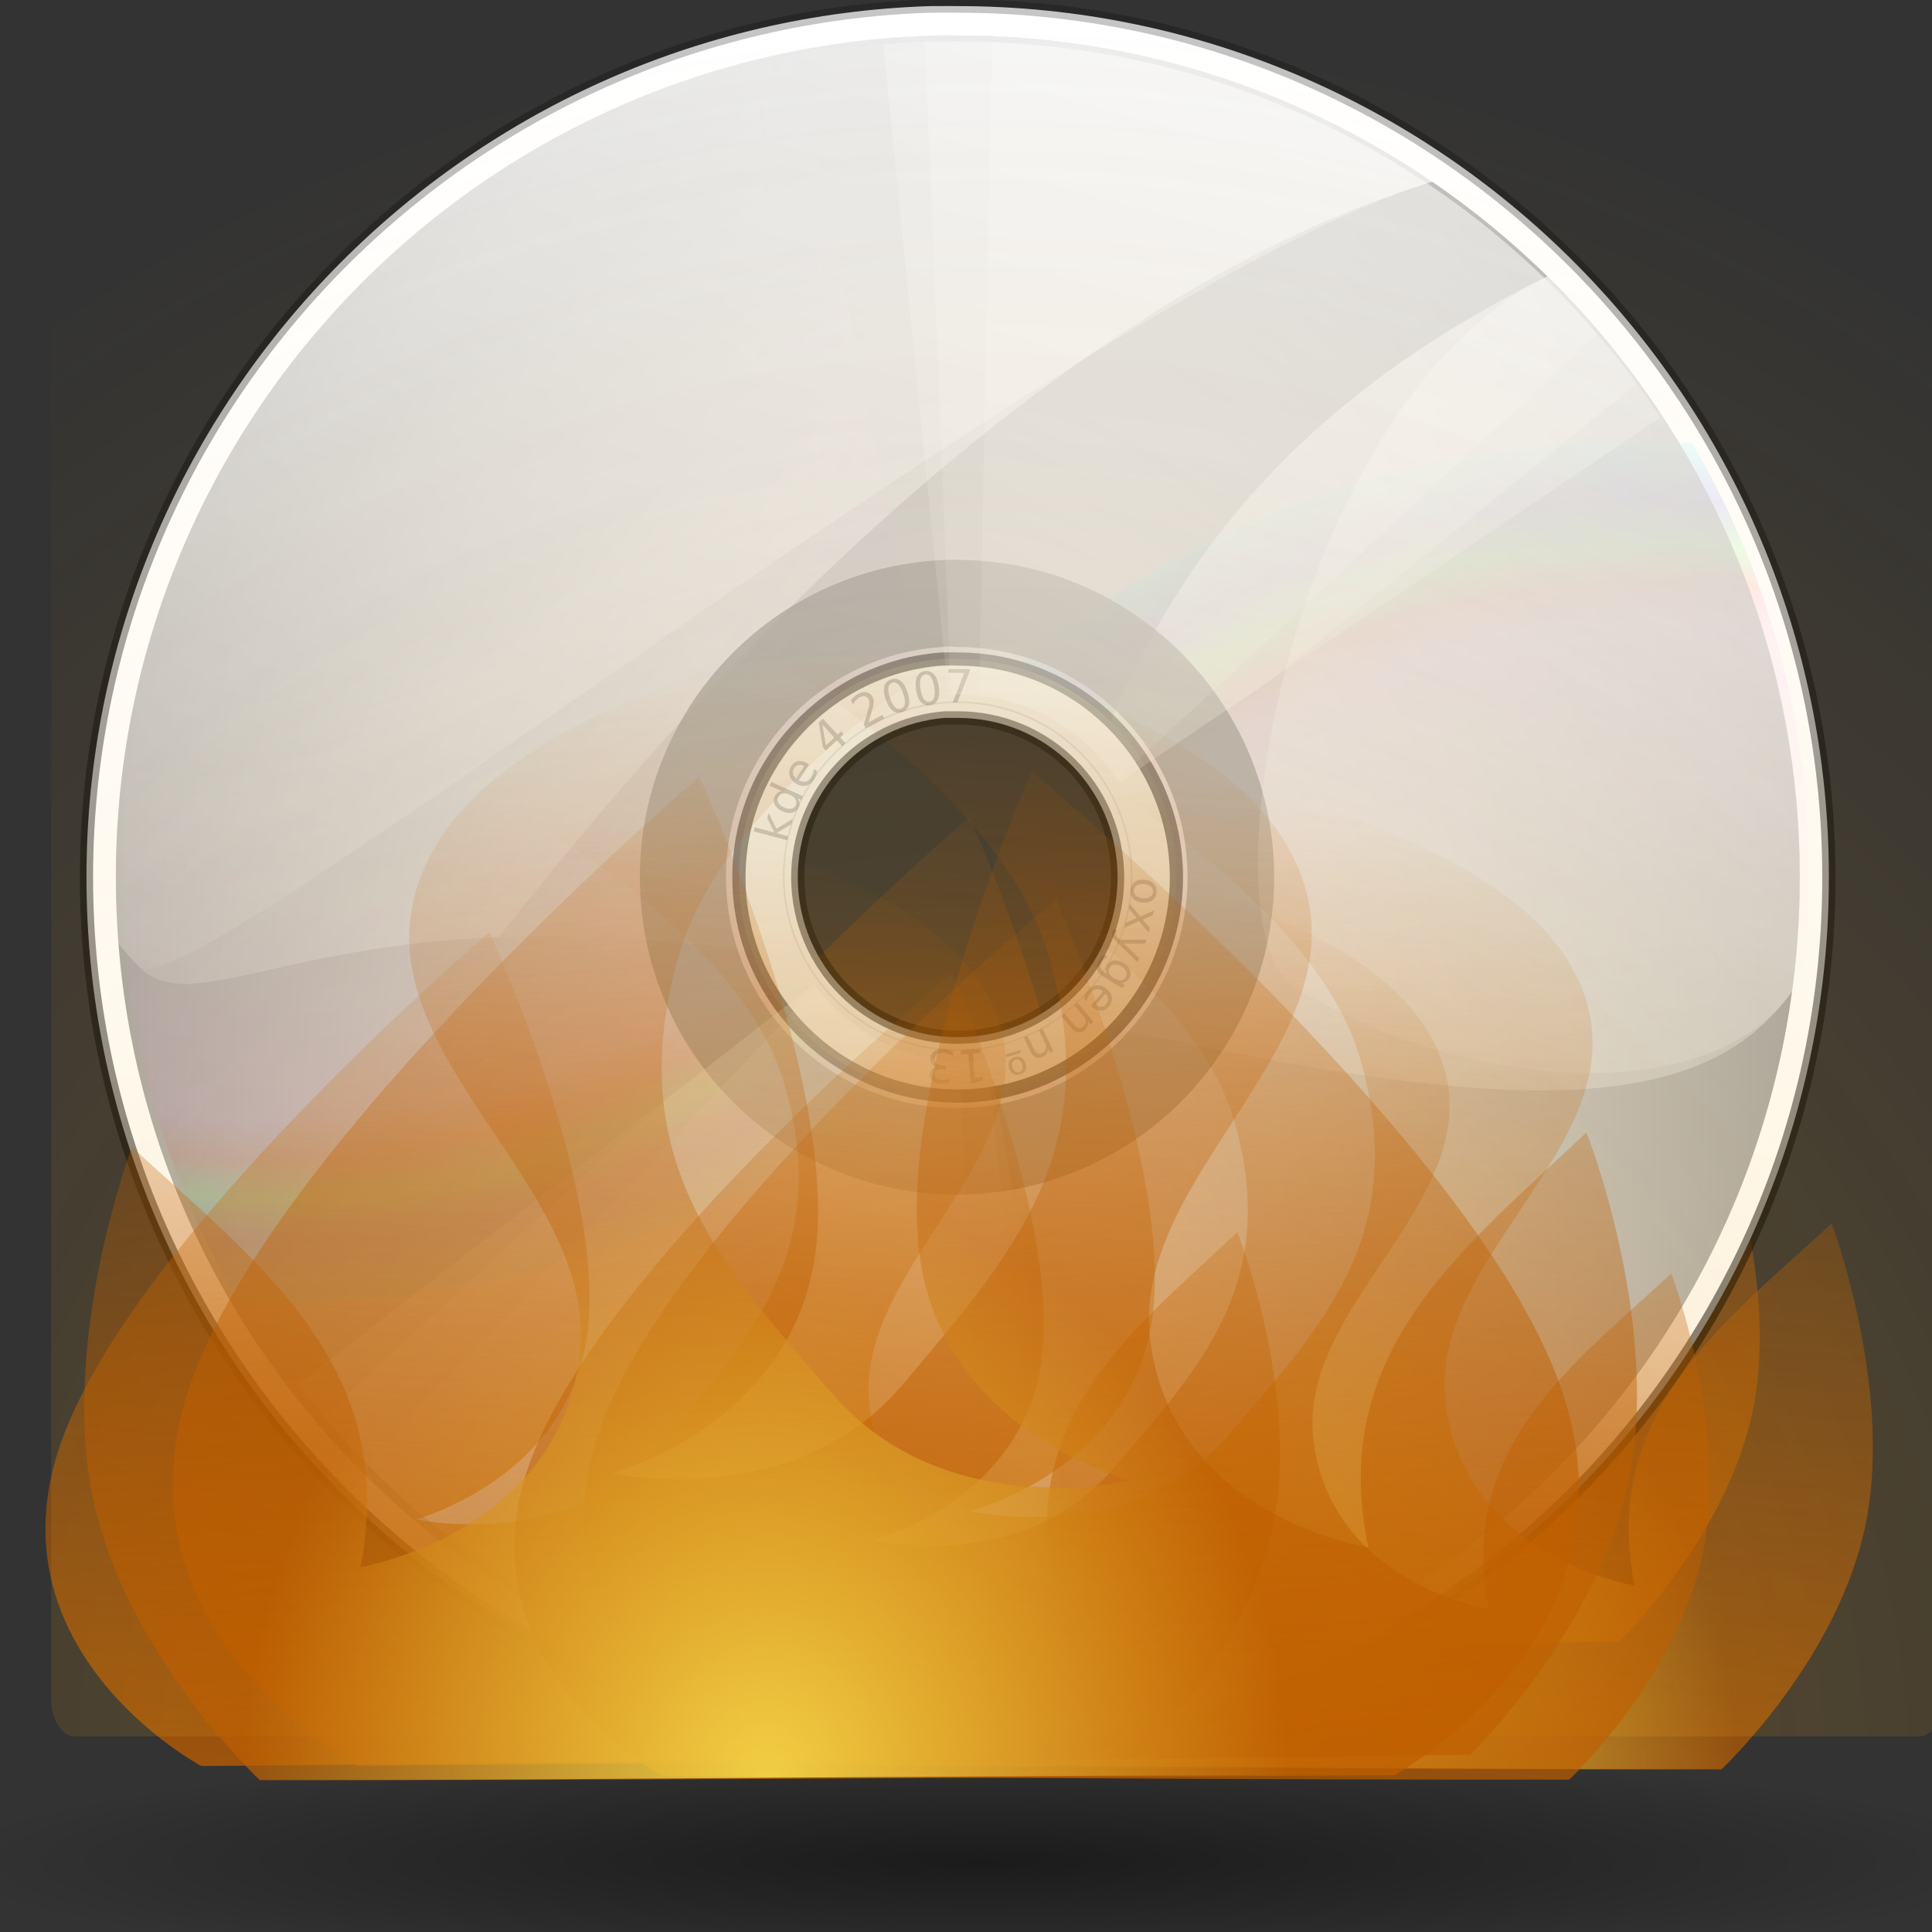 <?xml version="1.0" encoding="UTF-8" standalone="no"?>
<!-- Created with Inkscape (http://www.inkscape.org/) -->
<svg
   xmlns:dc="http://purl.org/dc/elements/1.1/"
   xmlns:cc="http://web.resource.org/cc/"
   xmlns:rdf="http://www.w3.org/1999/02/22-rdf-syntax-ns#"
   xmlns:svg="http://www.w3.org/2000/svg"
   xmlns="http://www.w3.org/2000/svg"
   xmlns:xlink="http://www.w3.org/1999/xlink"
   xmlns:sodipodi="http://inkscape.sourceforge.net/DTD/sodipodi-0.dtd"
   xmlns:inkscape="http://www.inkscape.org/namespaces/inkscape"
   width="128"
   height="128"
   id="svg1307"
   sodipodi:version="0.32"
   inkscape:version="0.43"
   version="1.0"
   sodipodi:docbase="/home/me/KDE_SVN/trunk/playground/artwork/Oxygen/theme/svg/actions"
   sodipodi:docname="cdburn.svg">
  <rect width="100%" height="100%" fill="#333333" stroke="none"/>
  <defs
     id="defs1309">
    <linearGradient
       inkscape:collect="always"
       id="linearGradient3570">
      <stop
         style="stop-color:#000000;stop-opacity:1;"
         offset="0"
         id="stop3572" />
      <stop
         style="stop-color:#000000;stop-opacity:0;"
         offset="1"
         id="stop3574" />
    </linearGradient>
    <radialGradient
       inkscape:collect="always"
       xlink:href="#linearGradient3570"
       id="radialGradient3576"
       cx="64.708"
       cy="120.47"
       fx="64.708"
       fy="120.47"
       r="63.766"
       gradientTransform="matrix(1,0,0,0.14,0,103.578)"
       gradientUnits="userSpaceOnUse" />
    <linearGradient
       inkscape:collect="always"
       id="linearGradient4524">
      <stop
         style="stop-color:#ffae17;stop-opacity:1;"
         offset="0"
         id="stop4526" />
      <stop
         style="stop-color:#ffae17;stop-opacity:0;"
         offset="1"
         id="stop4528" />
    </linearGradient>
    <linearGradient
       inkscape:collect="always"
       id="linearGradient5593">
      <stop
         style="stop-color:#bf5e00;stop-opacity:1;"
         offset="0"
         id="stop5595" />
      <stop
         style="stop-color:#bf5e00;stop-opacity:0;"
         offset="1"
         id="stop5597" />
    </linearGradient>
    <linearGradient
       id="linearGradient2949"
       inkscape:collect="always">
      <stop
         id="stop2951"
         offset="0"
         style="stop-color:#ffeb55;stop-opacity:1;" />
      <stop
         id="stop2953"
         offset="1"
         style="stop-color:#ffeb55;stop-opacity:0;" />
    </linearGradient>
    <linearGradient
       id="linearGradient2322">
      <stop
         id="stop2324"
         offset="0"
         style="stop-color:#ffffff;stop-opacity:1;" />
      <stop
         id="stop2326"
         offset="1"
         style="stop-color:#999999;stop-opacity:1;" />
    </linearGradient>
    <linearGradient
       inkscape:collect="always"
       id="linearGradient2512">
      <stop
         style="stop-color:#ffffff;stop-opacity:1;"
         offset="0"
         id="stop2514" />
      <stop
         style="stop-color:#ffffff;stop-opacity:0;"
         offset="1"
         id="stop2516" />
    </linearGradient>
    <linearGradient
       inkscape:collect="always"
       id="linearGradient2430">
      <stop
         style="stop-color:#000000;stop-opacity:1;"
         offset="0"
         id="stop2432" />
      <stop
         style="stop-color:#000000;stop-opacity:0;"
         offset="1"
         id="stop2434" />
    </linearGradient>
    <linearGradient
       id="linearGradient2369">
      <stop
         style="stop-color:#ffffff;stop-opacity:0;"
         offset="0"
         id="stop2371" />
      <stop
         id="stop2385"
         offset="0.297"
         style="stop-color:#ffffff;stop-opacity:0;" />
      <stop
         id="stop2383"
         offset="0.483"
         style="stop-color:#ff6dff;stop-opacity:1;" />
      <stop
         id="stop2377"
         offset="0.5"
         style="stop-color:#ff0000;stop-opacity:1;" />
      <stop
         style="stop-color:#00ff00;stop-opacity:1;"
         offset="0.516"
         id="stop2381" />
      <stop
         style="stop-color:#0000ff;stop-opacity:1;"
         offset="0.534"
         id="stop2379" />
      <stop
         id="stop2387"
         offset="0.558"
         style="stop-color:#00ffff;stop-opacity:1;" />
      <stop
         style="stop-color:#ffffff;stop-opacity:0;"
         offset="0.558"
         id="stop2389" />
      <stop
         style="stop-color:#000000;stop-opacity:0;"
         offset="1"
         id="stop2373" />
    </linearGradient>
    <linearGradient
       id="linearGradient3325">
      <stop
         id="stop3327"
         offset="0"
         style="stop-color:#ffffff;stop-opacity:1;" />
      <stop
         id="stop3329"
         offset="1"
         style="stop-color:#ffffff;stop-opacity:0;" />
    </linearGradient>
    <linearGradient
       id="linearGradient3225">
      <stop
         style="stop-color:#ffffff;stop-opacity:1;"
         offset="0"
         id="stop3227" />
      <stop
         style="stop-color:#aca386;stop-opacity:1;"
         offset="1"
         id="stop3229" />
    </linearGradient>
    <linearGradient
       inkscape:collect="always"
       xlink:href="#linearGradient5593"
       id="linearGradient5166"
       gradientUnits="userSpaceOnUse"
       gradientTransform="matrix(1.635,0,0,1.635,-41.105,-11.444)"
       x1="64.74"
       y1="19.091"
       x2="65.428"
       y2="7.739" />
    <radialGradient
       inkscape:collect="always"
       xlink:href="#linearGradient2949"
       id="radialGradient5168"
       gradientUnits="userSpaceOnUse"
       gradientTransform="matrix(0.702,1.256798e-18,0,0.782,19.575,1.997)"
       cx="65.722"
       cy="20.492"
       fx="65.722"
       fy="20.492"
       r="11.325" />
    <linearGradient
       inkscape:collect="always"
       xlink:href="#linearGradient5593"
       id="linearGradient1736"
       gradientUnits="userSpaceOnUse"
       gradientTransform="matrix(1.635,0,0,1.635,-41.105,-11.444)"
       x1="64.74"
       y1="19.091"
       x2="65.428"
       y2="7.739" />
    <radialGradient
       inkscape:collect="always"
       xlink:href="#linearGradient2949"
       id="radialGradient1738"
       gradientUnits="userSpaceOnUse"
       gradientTransform="matrix(0.702,0,0,0.782,19.575,1.997)"
       cx="65.722"
       cy="20.492"
       fx="65.722"
       fy="20.492"
       r="11.325" />
    <linearGradient
       inkscape:collect="always"
       xlink:href="#linearGradient3225"
       id="linearGradient1740"
       gradientUnits="userSpaceOnUse"
       x1="76.869"
       y1="73.034"
       x2="61.224"
       y2="406.26" />
    <linearGradient
       inkscape:collect="always"
       xlink:href="#linearGradient2430"
       id="linearGradient1742"
       gradientUnits="userSpaceOnUse"
       gradientTransform="translate(-0.582,-0.881)"
       x1="73.64"
       y1="232.7"
       x2="72.252"
       y2="-64.937" />
    <radialGradient
       inkscape:collect="always"
       xlink:href="#linearGradient2322"
       id="radialGradient1744"
       gradientUnits="userSpaceOnUse"
       gradientTransform="matrix(1.076,-8.385946e-8,1.399714e-7,1.797,-5.596,-49.411)"
       cx="65.766"
       cy="59.857"
       fx="65.766"
       fy="95.101"
       r="59.778" />
    <radialGradient
       inkscape:collect="always"
       xlink:href="#linearGradient2369"
       id="radialGradient1746"
       gradientUnits="userSpaceOnUse"
       gradientTransform="matrix(0.946,-1.586,1.489,0.888,-90.738,134.283)"
       spreadMethod="repeat"
       cx="86.041"
       cy="68.49"
       fx="80.438"
       fy="103.686"
       r="59.778" />
    <radialGradient
       inkscape:collect="always"
       xlink:href="#linearGradient2369"
       id="radialGradient1748"
       gradientUnits="userSpaceOnUse"
       gradientTransform="matrix(-0.946,1.586,-1.489,-0.888,222.063,-16.252)"
       spreadMethod="repeat"
       cx="86.041"
       cy="68.49"
       fx="80.438"
       fy="103.686"
       r="59.778" />
    <linearGradient
       inkscape:collect="always"
       xlink:href="#linearGradient3325"
       id="linearGradient1750"
       gradientUnits="userSpaceOnUse"
       gradientTransform="matrix(0.934,0,0,0.934,3.973,2.064)"
       x1="95.239"
       y1="-52.086"
       x2="53.753"
       y2="102.74" />
    <linearGradient
       inkscape:collect="always"
       xlink:href="#linearGradient3325"
       id="linearGradient1752"
       gradientUnits="userSpaceOnUse"
       gradientTransform="matrix(0.934,0,0,0.934,3.973,2.064)"
       x1="95.239"
       y1="-52.086"
       x2="53.753"
       y2="102.74" />
    <linearGradient
       inkscape:collect="always"
       xlink:href="#linearGradient3225"
       id="linearGradient1754"
       gradientUnits="userSpaceOnUse"
       x1="-16.631"
       y1="-37.966"
       x2="61.224"
       y2="406.26" />
    <linearGradient
       inkscape:collect="always"
       xlink:href="#linearGradient2430"
       id="linearGradient1756"
       gradientUnits="userSpaceOnUse"
       gradientTransform="translate(-0.582,-0.881)"
       x1="73.64"
       y1="232.7"
       x2="72.252"
       y2="-64.937" />
    <linearGradient
       inkscape:collect="always"
       xlink:href="#linearGradient2512"
       id="linearGradient1758"
       gradientUnits="userSpaceOnUse"
       x1="102.062"
       y1="-2.706"
       x2="59.812"
       y2="75.044" />
    <linearGradient
       inkscape:collect="always"
       xlink:href="#linearGradient2512"
       id="linearGradient1760"
       gradientUnits="userSpaceOnUse"
       x1="102.062"
       y1="-2.706"
       x2="59.812"
       y2="75.044" />
    <linearGradient
       inkscape:collect="always"
       xlink:href="#linearGradient2512"
       id="linearGradient1762"
       gradientUnits="userSpaceOnUse"
       x1="102.062"
       y1="-2.706"
       x2="59.812"
       y2="75.044" />
    <linearGradient
       inkscape:collect="always"
       xlink:href="#linearGradient2512"
       id="linearGradient1764"
       gradientUnits="userSpaceOnUse"
       x1="102.062"
       y1="-2.706"
       x2="59.812"
       y2="75.044" />
    <linearGradient
       inkscape:collect="always"
       xlink:href="#linearGradient2512"
       id="linearGradient1766"
       gradientUnits="userSpaceOnUse"
       x1="102.062"
       y1="-2.706"
       x2="59.812"
       y2="75.044" />
    <linearGradient
       inkscape:collect="always"
       xlink:href="#linearGradient2512"
       id="linearGradient1768"
       gradientUnits="userSpaceOnUse"
       x1="102.062"
       y1="-2.706"
       x2="59.812"
       y2="75.044" />
    <linearGradient
       inkscape:collect="always"
       xlink:href="#linearGradient3325"
       id="linearGradient1770"
       gradientUnits="userSpaceOnUse"
       gradientTransform="matrix(0.934,0,0,0.934,3.973,2.064)"
       x1="95.239"
       y1="-52.086"
       x2="53.753"
       y2="102.74" />
    <linearGradient
       inkscape:collect="always"
       xlink:href="#linearGradient5593"
       id="linearGradient1772"
       gradientUnits="userSpaceOnUse"
       gradientTransform="matrix(1.635,-5.852726e-18,0,1.635,-41.105,-11.444)"
       x1="64.74"
       y1="19.091"
       x2="65.428"
       y2="7.739" />
    <radialGradient
       inkscape:collect="always"
       xlink:href="#linearGradient2949"
       id="radialGradient1774"
       gradientUnits="userSpaceOnUse"
       gradientTransform="matrix(0.702,2.513596e-18,0,0.782,19.575,1.997)"
       cx="65.722"
       cy="20.492"
       fx="65.722"
       fy="20.492"
       r="11.325" />
    <linearGradient
       inkscape:collect="always"
       xlink:href="#linearGradient5593"
       id="linearGradient1776"
       gradientUnits="userSpaceOnUse"
       gradientTransform="matrix(1.635,0,0,1.635,-41.105,-11.444)"
       x1="64.74"
       y1="19.091"
       x2="65.428"
       y2="7.739" />
    <radialGradient
       inkscape:collect="always"
       xlink:href="#linearGradient2949"
       id="radialGradient1778"
       gradientUnits="userSpaceOnUse"
       gradientTransform="matrix(0.702,0,0,0.782,19.575,1.997)"
       cx="65.722"
       cy="20.492"
       fx="65.722"
       fy="20.492"
       r="11.325" />
    <radialGradient
       inkscape:collect="always"
       xlink:href="#linearGradient4524"
       id="radialGradient1780"
       gradientUnits="userSpaceOnUse"
       gradientTransform="matrix(1.838,-6.12304e-17,-6.360841e-17,1.13,-54.221,-46.016)"
       cx="64.708"
       cy="154.354"
       fx="64.708"
       fy="154.354"
       r="59.531" />
    <linearGradient
       inkscape:collect="always"
       xlink:href="#linearGradient5593"
       id="linearGradient1782"
       gradientUnits="userSpaceOnUse"
       gradientTransform="matrix(1.635,-5.852726e-18,0,1.635,-41.105,-11.444)"
       x1="64.74"
       y1="19.091"
       x2="65.428"
       y2="7.739" />
    <radialGradient
       inkscape:collect="always"
       xlink:href="#linearGradient2949"
       id="radialGradient1784"
       gradientUnits="userSpaceOnUse"
       gradientTransform="matrix(0.702,2.513596e-18,0,0.782,19.575,1.997)"
       cx="65.722"
       cy="20.492"
       fx="65.722"
       fy="20.492"
       r="11.325" />
    <linearGradient
       inkscape:collect="always"
       xlink:href="#linearGradient5593"
       id="linearGradient1786"
       gradientUnits="userSpaceOnUse"
       gradientTransform="matrix(1.635,0,0,1.635,-41.105,-11.444)"
       x1="64.74"
       y1="19.091"
       x2="65.428"
       y2="7.739" />
    <radialGradient
       inkscape:collect="always"
       xlink:href="#linearGradient2949"
       id="radialGradient1788"
       gradientUnits="userSpaceOnUse"
       gradientTransform="matrix(0.702,0,0,0.782,19.575,1.997)"
       cx="65.722"
       cy="20.492"
       fx="65.722"
       fy="20.492"
       r="11.325" />
    <linearGradient
       inkscape:collect="always"
       xlink:href="#linearGradient5593"
       id="linearGradient1455"
       gradientUnits="userSpaceOnUse"
       gradientTransform="matrix(1.635,0,0,1.635,-41.105,-11.444)"
       x1="64.74"
       y1="19.091"
       x2="65.428"
       y2="7.739" />
    <radialGradient
       inkscape:collect="always"
       xlink:href="#linearGradient2949"
       id="radialGradient1457"
       gradientUnits="userSpaceOnUse"
       gradientTransform="matrix(0.702,0,0,0.782,19.575,1.997)"
       cx="65.722"
       cy="20.492"
       fx="65.722"
       fy="20.492"
       r="11.325" />
    <radialGradient
       inkscape:collect="always"
       xlink:href="#linearGradient2949"
       id="radialGradient1461"
       gradientUnits="userSpaceOnUse"
       gradientTransform="matrix(0.702,0,0,0.782,19.575,1.997)"
       cx="65.722"
       cy="20.492"
       fx="65.722"
       fy="20.492"
       r="11.325" />
    <linearGradient
       inkscape:collect="always"
       xlink:href="#linearGradient5593"
       id="linearGradient1463"
       gradientUnits="userSpaceOnUse"
       gradientTransform="matrix(1.635,-5.852726e-18,0,1.635,-41.105,-11.444)"
       x1="64.74"
       y1="19.091"
       x2="65.428"
       y2="7.739" />
    <radialGradient
       inkscape:collect="always"
       xlink:href="#linearGradient2949"
       id="radialGradient1465"
       gradientUnits="userSpaceOnUse"
       gradientTransform="matrix(0.702,1.256798e-18,0,0.782,19.575,1.997)"
       cx="65.722"
       cy="20.492"
       fx="65.722"
       fy="20.492"
       r="11.325" />
    <radialGradient
       inkscape:collect="always"
       xlink:href="#linearGradient2949"
       id="radialGradient1469"
       gradientUnits="userSpaceOnUse"
       gradientTransform="matrix(0.702,-1.179281e-18,0,0.782,19.575,1.997)"
       cx="65.722"
       cy="20.492"
       fx="65.722"
       fy="20.492"
       r="11.325" />
    <linearGradient
       inkscape:collect="always"
       xlink:href="#linearGradient5593"
       id="linearGradient1471"
       gradientUnits="userSpaceOnUse"
       gradientTransform="matrix(1.635,-1.804579e-19,-5.672268e-18,1.635,-41.105,-11.444)"
       x1="64.74"
       y1="19.091"
       x2="65.428"
       y2="7.739" />
    <radialGradient
       inkscape:collect="always"
       xlink:href="#linearGradient4524"
       id="radialGradient1475"
       gradientUnits="userSpaceOnUse"
       gradientTransform="matrix(1.838,-6.12304e-17,-6.360841e-17,1.13,-54.221,-46.016)"
       cx="64.708"
       cy="154.354"
       fx="64.708"
       fy="154.354"
       r="59.531" />
    <linearGradient
       inkscape:collect="always"
       xlink:href="#linearGradient5593"
       id="linearGradient1477"
       gradientUnits="userSpaceOnUse"
       gradientTransform="matrix(1.635,-5.852726e-18,0,1.635,-41.105,-11.444)"
       x1="64.74"
       y1="19.091"
       x2="65.428"
       y2="7.739" />
    <radialGradient
       inkscape:collect="always"
       xlink:href="#linearGradient2949"
       id="radialGradient1479"
       gradientUnits="userSpaceOnUse"
       gradientTransform="matrix(0.702,1.256798e-18,0,0.782,19.575,1.997)"
       cx="65.722"
       cy="20.492"
       fx="65.722"
       fy="20.492"
       r="11.325" />
    <linearGradient
       inkscape:collect="always"
       xlink:href="#linearGradient5593"
       id="linearGradient1487"
       gradientUnits="userSpaceOnUse"
       gradientTransform="matrix(1.635,-5.852726e-18,-8.94399e-18,1.635,-41.105,-11.444)"
       x1="64.74"
       y1="19.091"
       x2="65.428"
       y2="7.739" />
    <radialGradient
       inkscape:collect="always"
       xlink:href="#linearGradient2949"
       id="radialGradient1489"
       gradientUnits="userSpaceOnUse"
       gradientTransform="matrix(0.702,5.027192e-18,0,0.782,19.575,1.997)"
       cx="65.722"
       cy="20.492"
       fx="65.722"
       fy="20.492"
       r="11.325" />
  </defs>
  <sodipodi:namedview
     id="base"
     pagecolor="#ffffff"
     bordercolor="#666666"
     borderopacity="1.0"
     inkscape:pageopacity="0.0"
     inkscape:pageshadow="2"
     inkscape:zoom="5.6505767"
     inkscape:cx="69.004292"
     inkscape:cy="64.765533"
     inkscape:current-layer="layer1"
     showgrid="false"
     inkscape:document-units="px"
     inkscape:grid-bbox="true"
     guidetolerance="0.1px"
     showguides="true"
     inkscape:guide-bbox="true"
     inkscape:window-width="1276"
     inkscape:window-height="926"
     inkscape:window-x="0"
     inkscape:window-y="47">
    <sodipodi:guide
       orientation="horizontal"
       position="-19.348"
       id="guide2204" />
  </sodipodi:namedview>
  <g
     id="layer1"
     inkscape:label="Layer 1"
     inkscape:groupmode="layer">
    <path
       sodipodi:nodetypes="ccc"
       id="path2276"
       d="M 50.893,3.281 L 50.893,0.487 L 50.893,3.281 z "
       style="fill:#ffffff;fill-opacity:0.757;fill-rule:nonzero;stroke:none;stroke-width:0.5;stroke-linecap:round;stroke-linejoin:round;stroke-miterlimit:4;stroke-dasharray:none;stroke-dashoffset:4;stroke-opacity:1" />
    <path
       sodipodi:type="arc"
       style="opacity:0.471;fill:url(#radialGradient3576);fill-opacity:1;fill-rule:nonzero;stroke:none;stroke-width:7.5;stroke-linecap:round;stroke-linejoin:round;stroke-miterlimit:4;stroke-dasharray:none;stroke-dashoffset:4;stroke-opacity:1"
       id="path2695"
       sodipodi:cx="64.707626"
       sodipodi:cy="120.47038"
       sodipodi:rx="63.766422"
       sodipodi:ry="8.9414167"
       d="M 128.474 120.47 A 63.766 8.941 0 1 1  0.941,120.47 A 63.766 8.941 0 1 1  128.474 120.47 z"
       transform="matrix(1.09,0,0,0.86,-5.565,19.77)" />
    <g
       id="g5140"
       transform="matrix(0.949,0,0,0.949,11.248,-1.531)">
      <path
         transform="matrix(3.805,0,0,3.877,-178.108,46.997)"
         sodipodi:nodetypes="cscscsscssccscc"
         id="path5142"
         d="M 56.192,18.024 C 56.192,18.024 52.283,15.985 53.605,12.231 C 54.926,8.477 61.478,3.008 61.478,3.008 C 61.478,3.008 63.615,7.563 63.278,10.207 C 62.941,12.85 60.128,13.581 60.128,13.581 C 60.128,13.581 62.941,14.2 64.628,12.231 C 66.315,10.263 67.777,8.688 66.877,5.707 C 65.978,2.727 61.028,0.308 61.028,0.308 C 61.028,0.308 68.621,1.096 70.477,3.908 C 72.333,6.72 68.115,8.857 68.452,11.557 C 68.79,14.256 71.827,14.706 71.827,14.706 C 71.178,11.72 73.341,10.139 75.201,8.407 C 75.201,8.407 76.326,11.219 75.876,13.581 C 75.426,15.943 73.401,17.855 73.401,17.855 C 67.414,17.945 62.372,17.973 56.192,18.024 z "
         style="opacity:0.803;fill:url(#linearGradient1736);fill-opacity:1;fill-rule:evenodd;stroke:none;stroke-width:1px;stroke-linecap:butt;stroke-linejoin:miter;stroke-opacity:1" />
      <path
         transform="matrix(3.805,0,0,3.877,-178.107,46.998)"
         style="opacity:0.803;fill:url(#radialGradient1738);fill-opacity:1;fill-rule:evenodd;stroke:none;stroke-width:1px;stroke-linecap:butt;stroke-linejoin:miter;stroke-opacity:1"
         d="M 56.192,18.024 C 56.192,18.024 52.283,15.985 53.605,12.231 C 54.926,8.477 61.478,3.008 61.478,3.008 C 61.478,3.008 63.615,7.563 63.278,10.207 C 62.941,12.85 60.128,13.581 60.128,13.581 C 60.128,13.581 62.941,14.2 64.628,12.231 C 66.315,10.263 67.777,8.688 66.877,5.707 C 65.978,2.727 61.028,0.308 61.028,0.308 C 61.028,0.308 68.621,1.096 70.477,3.908 C 72.333,6.72 68.115,8.857 68.452,11.557 C 68.79,14.256 71.827,14.706 71.827,14.706 C 71.178,11.72 73.341,10.139 75.201,8.407 C 75.201,8.407 76.326,11.219 75.876,13.581 C 75.426,15.943 73.401,17.855 73.401,17.855 C 69.482,17.92 60.622,17.946 56.192,18.024 z "
         id="path5144"
         sodipodi:nodetypes="cscscsscssccscc" />
    </g>
    <g
       id="g1816"
       transform="matrix(1.006,0,0,1.006,-2.13,-0.35)">
      <path
         id="path2571"
         d="M 63.375,0.75 C 32.565,1.724 7.812,27.085 7.812,58.125 C 7.813,89.782 33.531,115.531 65.188,115.531 C 96.844,115.531 122.562,89.78 122.562,58.125 C 122.562,26.47 96.843,0.75 65.188,0.75 C 64.742,0.75 64.259,0.736 63.719,0.75 C 63.598,0.753 63.496,0.746 63.375,0.75 z M 63.5,4.625 C 63.613,4.621 63.7,4.628 63.812,4.625 C 64.223,4.615 64.677,4.625 65.188,4.625 C 94.75,4.625 118.688,28.563 118.688,58.125 C 118.688,87.687 94.748,111.656 65.188,111.656 C 35.627,111.656 11.688,87.686 11.688,58.125 C 11.688,29.14 34.739,5.534 63.5,4.625 z "
         style="fill:url(#linearGradient1740);fill-opacity:1;fill-rule:nonzero;stroke:url(#linearGradient1742);stroke-width:0.871;stroke-linecap:round;stroke-linejoin:round;stroke-miterlimit:4;stroke-dasharray:none;stroke-dashoffset:4;stroke-opacity:1" />
      <g
         id="g1801">
        <path
           style="fill:url(#radialGradient1744);fill-opacity:1;fill-rule:nonzero;stroke:none;stroke-width:0.997;stroke-linecap:round;stroke-linejoin:round;stroke-miterlimit:4;stroke-dasharray:none;stroke-dashoffset:4;stroke-opacity:1"
           d="M 63.786,2.688 C 33.838,3.448 9.749,27.992 9.749,58.122 C 9.749,88.731 34.603,113.585 65.211,113.585 C 95.82,113.585 120.645,88.731 120.645,58.122 C 120.645,27.514 95.82,2.688 65.211,2.688 C 64.733,2.688 64.262,2.676 63.786,2.688 z M 64.484,45.674 C 64.723,45.661 64.97,45.674 65.211,45.674 C 72.093,45.674 77.659,51.241 77.659,58.122 C 77.659,65.004 72.093,70.599 65.211,70.599 C 58.33,70.599 52.734,65.004 52.734,58.122 C 52.734,51.483 57.938,46.048 64.484,45.674 z "
           id="path1410" />
        <g
           id="g2410"
           transform="matrix(0.952,0.307,-0.307,0.952,21.259,-18.615)">
          <path
             id="path2391"
             d="M 38.836,10.483 L 59.803,48.024 C 65.796,44.743 73.306,46.887 76.645,52.864 C 79.983,58.841 77.884,66.387 71.948,69.769 L 92.915,107.311 C 119.559,92.356 129.065,58.601 114.159,31.912 C 99.253,5.224 65.542,-4.359 38.836,10.483 z "
             style="opacity:0.074;fill:url(#radialGradient1746);fill-opacity:1;fill-rule:nonzero;stroke:none;stroke-width:0.997;stroke-linecap:round;stroke-linejoin:round;stroke-miterlimit:4;stroke-dasharray:none;stroke-dashoffset:4;stroke-opacity:1" />
          <path
             style="opacity:0.074;fill:url(#radialGradient1748);fill-opacity:1;fill-rule:nonzero;stroke:none;stroke-width:0.997;stroke-linecap:round;stroke-linejoin:round;stroke-miterlimit:4;stroke-dasharray:none;stroke-dashoffset:4;stroke-opacity:1"
             d="M 92.489,107.548 L 71.522,70.007 C 65.529,73.288 58.019,71.144 54.68,65.167 C 51.342,59.19 53.441,51.644 59.377,48.262 L 38.41,10.721 C 11.766,25.675 2.26,59.431 17.166,86.119 C 32.072,112.808 65.783,122.39 92.489,107.548 z "
             id="path2406" />
        </g>
        <path
           style="opacity:0.824;fill:url(#linearGradient1750);fill-opacity:1;fill-rule:nonzero;stroke:none;stroke-width:0.997;stroke-linecap:round;stroke-linejoin:round;stroke-miterlimit:4;stroke-dasharray:none;stroke-dashoffset:4;stroke-opacity:1"
           d="M 63.438,2.677 C 33.653,3.618 9.75,28.103 9.75,58.115 C 9.75,59.58 9.784,61.027 9.896,62.463 C 10.298,62.987 10.767,63.488 11.238,63.98 C 14.37,67.248 20.095,62.657 34.989,62.055 C 50.794,41.834 72.994,19.507 96.468,12.305 C 87.572,6.226 76.802,2.677 65.218,2.677 C 64.74,2.677 64.264,2.664 63.788,2.677 C 63.671,2.679 63.555,2.673 63.438,2.677 z M 104.025,18.55 C 86.963,26.945 79.1,37.93 74.468,49.8 C 76.446,52 77.648,54.913 77.648,58.115 C 77.648,61.892 75.98,65.28 73.33,67.569 C 101.108,73.846 114.101,74.124 120.132,65.643 C 120.135,65.641 120.158,65.617 120.161,65.614 C 120.492,63.165 120.657,60.655 120.657,58.115 C 120.657,42.617 114.284,28.612 104.025,18.55 z "
           id="path2353" />
      </g>
      <path
         id="path1375"
         d="M 64.746,37.217 C 53.396,37.433 44.257,46.719 44.257,58.12 C 44.257,69.656 53.592,79.022 65.128,79.022 C 76.664,79.022 86.031,69.656 86.031,58.12 C 86.031,46.584 76.664,37.217 65.128,37.217 C 64.993,37.217 64.88,37.215 64.746,37.217 z M 64.427,42.921 C 64.665,42.916 64.889,42.953 65.128,42.953 C 73.517,42.953 80.327,49.731 80.327,58.12 C 80.327,66.508 73.517,73.319 65.128,73.319 C 56.74,73.319 49.929,66.508 49.929,58.12 C 49.929,50.026 56.288,43.408 64.268,42.953 C 64.322,42.949 64.372,42.922 64.427,42.921 z "
         style="opacity:0.77;fill:#a0a0a0;fill-opacity:1;fill-rule:nonzero;stroke:none;stroke-width:0.836;stroke-linecap:round;stroke-linejoin:round;stroke-miterlimit:4;stroke-dasharray:none;stroke-dashoffset:4;stroke-opacity:1" />
      <path
         id="path2298"
         d="M 63.788,2.677 C 33.84,3.436 9.75,27.985 9.75,58.115 C 9.75,59.58 9.784,61.027 9.896,62.463 C 10.298,62.987 10.767,63.488 11.238,63.98 C 15.447,68.372 24.334,58.604 53.868,63.338 C 53.136,61.752 52.73,59.975 52.73,58.115 C 52.73,51.476 57.942,46.059 64.489,45.685 C 64.727,45.672 64.976,45.685 65.218,45.685 C 72.1,45.685 77.648,51.234 77.648,58.115 C 77.648,61.892 75.98,65.28 73.33,67.569 C 101.108,73.846 114.101,74.124 120.132,65.643 C 120.133,65.633 120.16,65.625 120.161,65.614 C 120.492,63.165 120.657,60.655 120.657,58.115 C 120.657,27.507 95.827,2.677 65.218,2.677 C 64.74,2.677 64.264,2.664 63.788,2.677 z "
         style="opacity:0.266;fill:url(#linearGradient1752);fill-opacity:1;fill-rule:nonzero;stroke:none;stroke-width:0.997;stroke-linecap:round;stroke-linejoin:round;stroke-miterlimit:4;stroke-dasharray:none;stroke-dashoffset:4;stroke-opacity:1" />
      <g
         id="g1790">
        <path
           style="fill:url(#linearGradient1754);fill-opacity:1;fill-rule:nonzero;stroke:url(#linearGradient1756);stroke-width:0.871;stroke-linecap:round;stroke-linejoin:round;stroke-miterlimit:4;stroke-dasharray:none;stroke-dashoffset:4;stroke-opacity:1"
           d="M 64.125,43.75 C 56.695,44.311 50.781,50.564 50.781,58.125 C 50.781,66.056 57.257,72.531 65.188,72.531 C 73.118,72.531 79.594,66.05 79.594,58.125 C 79.594,50.2 73.113,43.75 65.188,43.75 C 65.018,43.75 64.763,43.728 64.375,43.75 C 64.286,43.755 64.213,43.743 64.125,43.75 z M 64.344,47.625 C 64.43,47.618 64.507,47.63 64.594,47.625 C 64.683,47.62 64.873,47.625 65.188,47.625 C 71.025,47.625 75.719,52.287 75.719,58.125 C 75.719,63.963 71.02,68.656 65.188,68.656 C 59.355,68.656 54.656,63.957 54.656,58.125 C 54.656,52.585 58.927,48.066 64.344,47.625 z "
           id="path2426" />
        <path
           style="font-size:3px;font-style:normal;font-variant:normal;font-weight:normal;font-stretch:normal;text-align:start;line-height:125%;writing-mode:lr-tb;text-anchor:start;opacity:0.172;fill:#000000;fill-opacity:1;stroke:none;stroke-width:1px;stroke-linecap:butt;stroke-linejoin:miter;stroke-opacity:1;font-family:Bitstream Vera Sans"
           d="M 78.056,59.087 C 78.067,58.943 78.019,58.824 77.912,58.732 C 77.807,58.64 77.656,58.586 77.46,58.572 C 77.264,58.557 77.107,58.587 76.988,58.661 C 76.869,58.736 76.805,58.847 76.794,58.992 C 76.783,59.135 76.831,59.253 76.938,59.345 C 77.044,59.437 77.195,59.49 77.39,59.505 C 77.584,59.52 77.74,59.489 77.859,59.414 C 77.98,59.339 78.045,59.23 78.056,59.087 M 78.284,59.104 C 78.266,59.338 78.176,59.515 78.014,59.637 C 77.853,59.759 77.637,59.81 77.368,59.79 C 77.101,59.77 76.895,59.687 76.752,59.542 C 76.611,59.398 76.548,59.208 76.566,58.975 C 76.584,58.74 76.673,58.562 76.835,58.44 C 76.998,58.319 77.214,58.268 77.481,58.288 C 77.75,58.309 77.956,58.391 78.097,58.535 C 78.239,58.679 78.301,58.869 78.284,59.104 M 77.773,61.776 L 77.129,61.018 L 76.168,61.434 L 76.24,61.125 L 76.976,60.806 L 76.456,60.195 L 76.528,59.885 L 77.22,60.7 L 78.114,60.31 L 78.042,60.619 L 77.374,60.911 L 77.845,61.467 L 77.773,61.776 M 75.641,62.371 C 75.488,62.227 75.398,62.111 75.37,62.021 C 75.342,61.932 75.351,61.831 75.396,61.719 L 75.477,61.519 L 75.686,61.604 L 75.627,61.751 C 75.599,61.819 75.593,61.879 75.61,61.931 C 75.628,61.982 75.688,62.055 75.79,62.15 L 75.886,62.241 L 77.631,62.232 L 77.524,62.497 L 76.142,62.491 L 77.139,63.447 L 77.032,63.712 L 75.641,62.371 M 75.491,64.785 C 75.658,64.886 75.808,64.93 75.942,64.917 C 76.075,64.904 76.18,64.836 76.255,64.711 C 76.33,64.588 76.343,64.463 76.293,64.338 C 76.243,64.214 76.134,64.101 75.967,64 C 75.801,63.899 75.652,63.855 75.518,63.868 C 75.384,63.881 75.28,63.95 75.205,64.073 C 75.129,64.198 75.117,64.322 75.167,64.446 C 75.217,64.571 75.325,64.684 75.491,64.785 M 74.807,64.685 C 74.569,64.54 74.423,64.38 74.372,64.203 C 74.319,64.026 74.36,63.828 74.492,63.61 C 74.542,63.529 74.594,63.456 74.65,63.392 C 74.706,63.327 74.766,63.269 74.832,63.216 L 75.057,63.352 C 74.979,63.398 74.911,63.448 74.853,63.503 C 74.796,63.559 74.746,63.62 74.705,63.689 C 74.613,63.84 74.584,63.977 74.618,64.1 C 74.65,64.223 74.747,64.333 74.906,64.43 L 75.02,64.499 C 74.966,64.401 74.941,64.303 74.946,64.204 C 74.95,64.105 74.983,64.003 75.046,63.9 C 75.151,63.728 75.3,63.629 75.495,63.604 C 75.69,63.578 75.896,63.631 76.112,63.762 C 76.329,63.894 76.471,64.052 76.538,64.237 C 76.605,64.422 76.587,64.6 76.482,64.772 C 76.419,64.876 76.345,64.952 76.259,65.001 C 76.173,65.051 76.074,65.074 75.963,65.072 L 76.175,65.201 L 76.036,65.431 L 74.807,64.685 M 74.064,66.672 L 73.964,66.586 L 74.77,65.645 C 74.622,65.533 74.478,65.484 74.339,65.496 C 74.2,65.509 74.073,65.584 73.956,65.719 C 73.889,65.798 73.833,65.882 73.79,65.972 C 73.746,66.063 73.712,66.161 73.688,66.267 L 73.494,66.101 C 73.526,66.001 73.567,65.905 73.617,65.814 C 73.666,65.723 73.725,65.638 73.793,65.558 C 73.964,65.36 74.157,65.252 74.372,65.234 C 74.587,65.218 74.793,65.294 74.99,65.463 C 75.194,65.638 75.309,65.831 75.334,66.043 C 75.359,66.257 75.292,66.457 75.132,66.644 C 74.988,66.811 74.821,66.897 74.629,66.902 C 74.438,66.908 74.249,66.831 74.064,66.672 M 74.299,66.519 C 74.413,66.613 74.529,66.658 74.648,66.654 C 74.767,66.65 74.87,66.598 74.956,66.497 C 75.054,66.383 75.1,66.264 75.095,66.14 C 75.089,66.016 75.032,65.899 74.924,65.788 L 74.299,66.519 M 72.667,68.034 L 72.029,67.277 L 72.236,67.103 L 72.868,67.854 C 72.968,67.972 73.066,68.042 73.162,68.062 C 73.258,68.082 73.352,68.053 73.445,67.975 C 73.556,67.881 73.614,67.772 73.618,67.647 C 73.623,67.522 73.574,67.398 73.47,67.275 L 72.873,66.566 L 73.08,66.391 L 74.137,67.646 L 73.93,67.821 L 73.766,67.626 C 73.78,67.743 73.77,67.848 73.734,67.941 C 73.699,68.035 73.637,68.119 73.55,68.193 C 73.406,68.314 73.259,68.361 73.109,68.334 C 72.961,68.307 72.813,68.207 72.667,68.034 M 69.974,69.576 L 69.543,68.684 L 69.786,68.567 L 70.213,69.45 C 70.281,69.59 70.359,69.681 70.447,69.724 C 70.535,69.768 70.634,69.763 70.742,69.71 C 70.873,69.647 70.957,69.555 70.992,69.435 C 71.027,69.315 71.01,69.182 70.94,69.038 L 70.536,68.204 L 70.78,68.086 L 71.495,69.562 L 71.251,69.68 L 71.14,69.451 C 71.125,69.568 71.089,69.667 71.032,69.749 C 70.974,69.831 70.893,69.897 70.791,69.947 C 70.621,70.029 70.467,70.039 70.329,69.975 C 70.191,69.913 70.073,69.78 69.974,69.576 M 69.368,69.669 L 68.407,69.972 L 68.353,69.8 L 69.314,69.498 L 69.368,69.669 M 69.296,71.117 C 69.129,71.17 68.981,71.16 68.853,71.086 C 68.725,71.014 68.633,70.889 68.577,70.711 C 68.521,70.533 68.524,70.378 68.588,70.245 C 68.652,70.114 68.767,70.021 68.934,69.969 C 69.101,69.916 69.249,69.926 69.378,69.998 C 69.507,70.07 69.599,70.194 69.655,70.371 C 69.711,70.549 69.707,70.705 69.642,70.838 C 69.578,70.972 69.463,71.065 69.296,71.117 M 69.245,70.957 C 69.343,70.926 69.409,70.864 69.444,70.77 C 69.48,70.677 69.477,70.567 69.437,70.44 C 69.398,70.316 69.338,70.226 69.255,70.17 C 69.172,70.115 69.082,70.102 68.986,70.132 C 68.888,70.163 68.822,70.225 68.787,70.318 C 68.752,70.411 68.754,70.519 68.793,70.643 C 68.833,70.771 68.894,70.863 68.975,70.919 C 69.057,70.975 69.146,70.988 69.245,70.957 M 66.665,69.691 L 66.183,69.728 L 66.31,71.391 L 66.827,71.246 L 66.847,71.515 L 66.334,71.66 L 66.039,71.683 L 65.891,69.75 L 65.409,69.787 L 65.39,69.539 L 66.646,69.443 L 66.665,69.691 M 63.797,70.627 C 63.659,70.584 63.555,70.512 63.484,70.41 C 63.413,70.307 63.383,70.186 63.396,70.046 C 63.415,69.831 63.503,69.671 63.662,69.567 C 63.82,69.462 64.035,69.422 64.308,69.446 C 64.399,69.454 64.493,69.471 64.588,69.498 C 64.683,69.524 64.78,69.56 64.88,69.605 L 64.855,69.89 C 64.778,69.835 64.691,69.791 64.596,69.758 C 64.501,69.725 64.401,69.704 64.295,69.695 C 64.11,69.678 63.966,69.702 63.863,69.767 C 63.759,69.831 63.701,69.933 63.689,70.072 C 63.678,70.2 63.714,70.304 63.798,70.384 C 63.881,70.465 64.003,70.513 64.164,70.527 L 64.417,70.549 L 64.396,70.792 L 64.131,70.768 C 63.986,70.755 63.872,70.774 63.79,70.825 C 63.708,70.877 63.662,70.957 63.653,71.066 C 63.643,71.178 63.675,71.267 63.75,71.333 C 63.823,71.4 63.934,71.441 64.082,71.454 C 64.162,71.461 64.25,71.46 64.344,71.45 C 64.438,71.441 64.542,71.423 64.656,71.396 L 64.633,71.658 C 64.518,71.679 64.411,71.694 64.313,71.701 C 64.213,71.707 64.12,71.707 64.034,71.699 C 63.81,71.68 63.637,71.613 63.516,71.499 C 63.395,71.387 63.341,71.244 63.357,71.07 C 63.367,70.95 63.411,70.851 63.487,70.773 C 63.564,70.697 63.667,70.648 63.797,70.627 M 51.752,55.099 L 51.822,54.837 L 53.123,55.183 L 52.646,54.224 L 52.734,53.891 L 53.252,54.929 L 54.329,54.278 L 54.239,54.617 L 53.25,55.217 L 54.024,55.423 L 53.955,55.685 L 51.752,55.099 M 53.61,52.455 L 52.799,52.093 L 52.909,51.847 L 54.991,52.776 L 54.881,53.022 L 54.656,52.922 C 54.722,53.013 54.759,53.108 54.768,53.207 C 54.775,53.305 54.755,53.409 54.705,53.52 C 54.624,53.701 54.486,53.816 54.291,53.866 C 54.096,53.914 53.881,53.886 53.645,53.781 C 53.41,53.676 53.245,53.535 53.151,53.357 C 53.058,53.178 53.051,52.998 53.132,52.817 C 53.182,52.707 53.246,52.622 53.324,52.563 C 53.403,52.503 53.498,52.467 53.61,52.455 M 53.759,53.527 C 53.94,53.608 54.098,53.634 54.235,53.606 C 54.371,53.577 54.468,53.498 54.526,53.367 C 54.584,53.237 54.579,53.112 54.51,52.991 C 54.44,52.87 54.314,52.769 54.133,52.688 C 53.952,52.608 53.794,52.582 53.658,52.611 C 53.521,52.64 53.423,52.719 53.365,52.849 C 53.307,52.979 53.313,53.105 53.383,53.226 C 53.452,53.346 53.578,53.446 53.759,53.527 M 55.294,50.629 L 55.404,50.701 L 54.722,51.736 C 54.883,51.828 55.032,51.86 55.168,51.83 C 55.304,51.8 55.421,51.71 55.52,51.56 C 55.577,51.474 55.622,51.384 55.654,51.289 C 55.686,51.193 55.708,51.092 55.718,50.984 L 55.931,51.124 C 55.912,51.228 55.883,51.328 55.845,51.424 C 55.807,51.521 55.759,51.613 55.702,51.7 C 55.558,51.918 55.38,52.049 55.168,52.094 C 54.957,52.137 54.743,52.087 54.526,51.944 C 54.302,51.796 54.164,51.618 54.113,51.411 C 54.061,51.202 54.103,50.995 54.238,50.79 C 54.36,50.606 54.515,50.5 54.705,50.471 C 54.894,50.442 55.091,50.494 55.294,50.629 M 55.08,50.81 C 54.956,50.73 54.835,50.7 54.717,50.72 C 54.599,50.738 54.504,50.803 54.431,50.913 C 54.348,51.039 54.317,51.163 54.338,51.286 C 54.359,51.407 54.43,51.516 54.552,51.613 L 55.08,50.81 M 56.273,48.067 L 56.512,49.432 L 57.062,48.927 L 56.273,48.067 M 56.042,47.929 L 56.316,47.678 L 57.279,48.728 L 57.509,48.518 L 57.676,48.699 L 57.446,48.91 L 57.794,49.29 L 57.577,49.489 L 57.229,49.109 L 56.501,49.776 L 56.308,49.565 L 56.042,47.929 M 59.318,47.918 L 60.228,47.429 L 60.346,47.649 L 59.123,48.306 L 59.005,48.087 C 59.049,47.931 59.11,47.722 59.188,47.458 C 59.266,47.193 59.313,47.024 59.33,46.951 C 59.363,46.812 59.379,46.702 59.377,46.62 C 59.375,46.536 59.358,46.463 59.324,46.4 C 59.269,46.298 59.188,46.234 59.081,46.208 C 58.975,46.182 58.864,46.2 58.749,46.262 C 58.667,46.306 58.588,46.367 58.513,46.444 C 58.438,46.521 58.364,46.616 58.292,46.729 L 58.15,46.466 C 58.232,46.367 58.313,46.283 58.393,46.212 C 58.473,46.142 58.55,46.086 58.626,46.045 C 58.825,45.938 59.011,45.902 59.184,45.938 C 59.356,45.974 59.487,46.076 59.577,46.243 C 59.619,46.322 59.645,46.405 59.653,46.493 C 59.662,46.579 59.653,46.691 59.626,46.83 C 59.618,46.866 59.589,46.975 59.538,47.157 C 59.486,47.337 59.413,47.591 59.318,47.918 M 60.876,45.314 C 60.732,45.362 60.647,45.47 60.622,45.638 C 60.598,45.803 60.634,46.029 60.73,46.314 C 60.826,46.598 60.934,46.799 61.055,46.917 C 61.176,47.034 61.308,47.068 61.453,47.019 C 61.598,46.97 61.683,46.862 61.707,46.697 C 61.732,46.529 61.696,46.304 61.6,46.02 C 61.504,45.735 61.395,45.534 61.274,45.417 C 61.154,45.299 61.021,45.265 60.876,45.314 M 60.801,45.092 C 61.033,45.013 61.241,45.045 61.426,45.188 C 61.611,45.33 61.762,45.575 61.881,45.925 C 61.998,46.274 62.027,46.561 61.966,46.787 C 61.906,47.011 61.76,47.163 61.528,47.241 C 61.295,47.32 61.087,47.288 60.902,47.146 C 60.717,47.004 60.566,46.758 60.448,46.409 C 60.33,46.059 60.301,45.772 60.361,45.548 C 60.422,45.322 60.569,45.17 60.801,45.092 M 63.052,44.776 C 62.902,44.8 62.8,44.892 62.748,45.053 C 62.696,45.213 62.694,45.441 62.741,45.738 C 62.789,46.034 62.862,46.25 62.961,46.387 C 63.06,46.522 63.185,46.578 63.336,46.554 C 63.487,46.53 63.589,46.438 63.641,46.278 C 63.693,46.118 63.696,45.889 63.648,45.593 C 63.601,45.296 63.527,45.08 63.428,44.945 C 63.329,44.808 63.204,44.752 63.052,44.776 M 63.015,44.545 C 63.257,44.506 63.457,44.573 63.615,44.744 C 63.774,44.915 63.882,45.182 63.941,45.547 C 63.999,45.91 63.979,46.198 63.881,46.411 C 63.784,46.622 63.615,46.747 63.373,46.785 C 63.131,46.824 62.93,46.758 62.772,46.588 C 62.614,46.416 62.506,46.148 62.448,45.785 C 62.39,45.42 62.409,45.132 62.506,44.921 C 62.603,44.709 62.773,44.583 63.015,44.545 M 64.578,44.408 L 65.984,44.418 L 65.983,44.544 L 65.174,46.599 L 64.865,46.597 L 65.626,44.665 L 64.576,44.657 L 64.578,44.408"
           id="text2478" />
        <path
           sodipodi:type="arc"
           style="opacity:0.074;fill:none;fill-opacity:1;fill-rule:nonzero;stroke:#000000;stroke-width:0.371;stroke-linecap:round;stroke-linejoin:round;stroke-miterlimit:4;stroke-dasharray:none;stroke-dashoffset:4;stroke-opacity:1"
           id="path2482"
           sodipodi:cx="-59.489868"
           sodipodi:cy="161.47501"
           sodipodi:rx="38.065865"
           sodipodi:ry="38.065865"
           d="M -21.424 161.475 A 38.066 38.066 0 1 1  -97.556,161.475 A 38.066 38.066 0 1 1  -21.424 161.475 z"
           transform="matrix(0.301,0,0,0.301,83.095,9.446)" />
      </g>
      <g
         style="opacity:0.68"
         transform="matrix(1,7.539817e-3,-7.539817e-3,1,0.507,-8.999716e-2)"
         id="g2549">
        <g
           id="g2530">
          <path
             id="path2499"
             d="M 63.438,2.688 C 62.217,2.726 61.012,2.79 59.812,2.906 L 64.406,45.688 C 64.432,45.686 64.443,45.689 64.469,45.688 C 64.707,45.674 64.977,45.688 65.219,45.688 C 69.627,45.688 73.476,47.955 75.688,51.406 L 111.156,27.094 C 101.19,12.368 84.334,2.688 65.219,2.688 C 64.74,2.688 64.257,2.675 63.781,2.688 C 63.664,2.69 63.554,2.684 63.438,2.688 z "
             style="opacity:0.484;fill:url(#linearGradient1758);fill-opacity:1;fill-rule:nonzero;stroke:none;stroke-width:0.997;stroke-linecap:round;stroke-linejoin:round;stroke-miterlimit:4;stroke-dasharray:none;stroke-dashoffset:4;stroke-opacity:1" />
          <path
             id="path2520"
             d="M 63.219,2.688 C 62.99,2.695 62.759,2.709 62.531,2.719 C 63.156,15.385 64.033,32.986 64.562,45.688 C 64.777,45.681 65.007,45.688 65.219,45.688 C 69.627,45.688 73.476,47.955 75.688,51.406 L 85.531,44.656 C 93.151,38.388 101.815,31.293 109.594,24.875 C 99.481,11.395 83.363,2.688 65.219,2.688 C 64.74,2.688 64.257,2.675 63.781,2.688 C 63.664,2.69 63.554,2.684 63.438,2.688 C 63.361,2.69 63.295,2.685 63.219,2.688 z "
             style="opacity:0.484;fill:url(#linearGradient1760);fill-opacity:1;fill-rule:nonzero;stroke:none;stroke-width:0.997;stroke-linecap:round;stroke-linejoin:round;stroke-miterlimit:4;stroke-dasharray:none;stroke-dashoffset:4;stroke-opacity:1" />
          <path
             id="path2525"
             d="M 66.969,2.719 L 66.438,45.75 C 70.249,46.119 73.546,48.195 75.562,51.219 L 106.969,21.625 C 97.165,10.421 82.904,3.214 66.969,2.719 z "
             style="opacity:0.484;fill:url(#linearGradient1762);fill-opacity:1;fill-rule:nonzero;stroke:none;stroke-width:0.997;stroke-linecap:round;stroke-linejoin:round;stroke-miterlimit:4;stroke-dasharray:none;stroke-dashoffset:4;stroke-opacity:1" />
        </g>
        <g
           id="g2535"
           transform="matrix(-0.998,6.64481e-2,-6.64481e-2,-0.998,134.664,111.109)">
          <path
             style="opacity:0.484;fill:url(#linearGradient1764);fill-opacity:1;fill-rule:nonzero;stroke:none;stroke-width:0.997;stroke-linecap:round;stroke-linejoin:round;stroke-miterlimit:4;stroke-dasharray:none;stroke-dashoffset:4;stroke-opacity:1"
             d="M 63.438,2.688 C 62.217,2.726 61.012,2.79 59.812,2.906 L 64.406,45.688 C 64.432,45.686 64.443,45.689 64.469,45.688 C 64.707,45.674 64.977,45.688 65.219,45.688 C 69.627,45.688 73.476,47.955 75.688,51.406 L 111.156,27.094 C 101.19,12.368 84.334,2.688 65.219,2.688 C 64.74,2.688 64.257,2.675 63.781,2.688 C 63.664,2.69 63.554,2.684 63.438,2.688 z "
             id="path2537" />
          <path
             style="opacity:0.484;fill:url(#linearGradient1766);fill-opacity:1;fill-rule:nonzero;stroke:none;stroke-width:0.997;stroke-linecap:round;stroke-linejoin:round;stroke-miterlimit:4;stroke-dasharray:none;stroke-dashoffset:4;stroke-opacity:1"
             d="M 63.219,2.688 C 62.99,2.695 62.759,2.709 62.531,2.719 C 63.156,15.385 64.033,32.986 64.562,45.688 C 64.777,45.681 65.007,45.688 65.219,45.688 C 69.627,45.688 73.476,47.955 75.688,51.406 L 85.531,44.656 C 93.151,38.388 101.815,31.293 109.594,24.875 C 99.481,11.395 83.363,2.688 65.219,2.688 C 64.74,2.688 64.257,2.675 63.781,2.688 C 63.664,2.69 63.554,2.684 63.438,2.688 C 63.361,2.69 63.295,2.685 63.219,2.688 z "
             id="path2539" />
          <path
             style="opacity:0.484;fill:url(#linearGradient1768);fill-opacity:1;fill-rule:nonzero;stroke:none;stroke-width:0.997;stroke-linecap:round;stroke-linejoin:round;stroke-miterlimit:4;stroke-dasharray:none;stroke-dashoffset:4;stroke-opacity:1"
             d="M 66.969,2.719 L 66.438,45.75 C 70.249,46.119 73.546,48.195 75.562,51.219 L 106.969,21.625 C 97.165,10.421 82.904,3.214 66.969,2.719 z "
             id="path2541" />
        </g>
      </g>
      <path
         sodipodi:nodetypes="cscscssccscssc"
         style="opacity:0.516;fill:url(#linearGradient1770);fill-opacity:1;fill-rule:nonzero;stroke:none;stroke-width:0.997;stroke-linecap:round;stroke-linejoin:round;stroke-miterlimit:4;stroke-dasharray:none;stroke-dashoffset:4;stroke-opacity:1"
         d="M 63.438,2.677 C 33.653,3.618 9.75,28.103 9.75,58.115 C 9.75,59.58 9.784,61.027 9.896,62.463 C 10.298,62.987 10.767,63.488 11.238,63.98 C 14.37,67.248 72.994,19.507 96.468,12.305 C 87.572,6.226 76.802,2.677 65.218,2.677 C 64.74,2.677 64.264,2.664 63.788,2.677 C 63.671,2.679 63.555,2.673 63.438,2.677 z M 104.025,18.55 C 86.963,26.945 81.298,61.345 87.261,65.247 C 96.751,71.459 114.101,74.124 120.132,65.643 C 120.135,65.641 120.158,65.617 120.161,65.614 C 120.492,63.165 120.657,60.655 120.657,58.115 C 120.657,42.617 114.284,28.612 104.025,18.55 z "
         id="path2358" />
    </g>
    <g
       id="g5126"
       transform="matrix(0.99,1.419737e-2,-1.419737e-2,0.99,15.532,0.726)">
      <path
         transform="matrix(3.805,0,0,3.877,-178.108,46.997)"
         sodipodi:nodetypes="cscscsscssccscc"
         id="path5128"
         d="M 56.192,18.024 C 56.192,18.024 52.283,15.985 53.605,12.231 C 54.926,8.477 61.478,3.008 61.478,3.008 C 61.478,3.008 63.615,7.563 63.278,10.207 C 62.941,12.85 60.128,13.581 60.128,13.581 C 60.128,13.581 62.941,14.2 64.628,12.231 C 66.315,10.263 67.777,8.688 66.877,5.707 C 65.978,2.727 61.028,0.308 61.028,0.308 C 61.028,0.308 68.621,1.096 70.477,3.908 C 72.333,6.72 68.115,8.857 68.452,11.557 C 68.79,14.256 71.827,14.706 71.827,14.706 C 71.178,11.72 73.341,10.139 75.201,8.407 C 75.201,8.407 76.326,11.219 75.876,13.581 C 75.426,15.943 73.401,17.855 73.401,17.855 C 67.414,17.945 62.372,17.973 56.192,18.024 z "
         style="opacity:0.803;fill:url(#linearGradient1477);fill-opacity:1;fill-rule:evenodd;stroke:none;stroke-width:1px;stroke-linecap:butt;stroke-linejoin:miter;stroke-opacity:1" />
      <path
         transform="matrix(3.805,0,0,3.877,-178.107,46.998)"
         style="opacity:0.803;fill:url(#radialGradient1479);fill-opacity:1;fill-rule:evenodd;stroke:none;stroke-width:1px;stroke-linecap:butt;stroke-linejoin:miter;stroke-opacity:1"
         d="M 56.192,18.024 C 56.192,18.024 52.283,15.985 53.605,12.231 C 54.926,8.477 61.478,3.008 61.478,3.008 C 61.478,3.008 63.615,7.563 63.278,10.207 C 62.941,12.85 60.128,13.581 60.128,13.581 C 60.128,13.581 62.941,14.2 64.628,12.231 C 66.315,10.263 67.777,8.688 66.877,5.707 C 65.978,2.727 61.028,0.308 61.028,0.308 C 61.028,0.308 68.621,1.096 70.477,3.908 C 72.333,6.72 68.115,8.857 68.452,11.557 C 68.79,14.256 71.827,14.706 71.827,14.706 C 71.178,11.72 73.341,10.139 75.201,8.407 C 75.201,8.407 76.326,11.219 75.876,13.581 C 75.426,15.943 73.401,17.855 73.401,17.855 C 69.482,17.92 60.622,17.946 56.192,18.024 z "
         id="path5130"
         sodipodi:nodetypes="cscscsscssccscc" />
    </g>
    <g
       id="g5110"
       transform="matrix(0.949,0,0,0.949,-20.542,6.088)">
      <path
         transform="matrix(3.805,0,0,3.877,-178.108,46.997)"
         sodipodi:nodetypes="cscscsscssccscc"
         id="path5112"
         d="M 56.192,18.024 C 56.192,18.024 52.283,15.985 53.605,12.231 C 54.926,8.477 61.478,3.008 61.478,3.008 C 61.478,3.008 63.615,7.563 63.278,10.207 C 62.941,12.85 60.128,13.581 60.128,13.581 C 60.128,13.581 62.941,14.2 64.628,12.231 C 66.315,10.263 67.777,8.688 66.877,5.707 C 65.978,2.727 61.028,0.308 61.028,0.308 C 61.028,0.308 68.621,1.096 70.477,3.908 C 72.333,6.72 68.115,8.857 68.452,11.557 C 68.79,14.256 71.827,14.706 71.827,14.706 C 71.178,11.72 73.341,10.139 75.201,8.407 C 75.201,8.407 76.326,11.219 75.876,13.581 C 75.426,15.943 73.401,17.855 73.401,17.855 C 67.414,17.945 62.372,17.973 56.192,18.024 z "
         style="opacity:0.803;fill:url(#linearGradient1776);fill-opacity:1;fill-rule:evenodd;stroke:none;stroke-width:1px;stroke-linecap:butt;stroke-linejoin:miter;stroke-opacity:1" />
      <path
         transform="matrix(3.805,0,0,3.877,-178.107,46.998)"
         style="opacity:0.803;fill:url(#radialGradient1778);fill-opacity:1;fill-rule:evenodd;stroke:none;stroke-width:1px;stroke-linecap:butt;stroke-linejoin:miter;stroke-opacity:1"
         d="M 56.192,18.024 C 56.192,18.024 52.283,15.985 53.605,12.231 C 54.926,8.477 61.478,3.008 61.478,3.008 C 61.478,3.008 63.615,7.563 63.278,10.207 C 62.941,12.85 60.128,13.581 60.128,13.581 C 60.128,13.581 62.941,14.2 64.628,12.231 C 66.315,10.263 67.777,8.688 66.877,5.707 C 65.978,2.727 61.028,0.308 61.028,0.308 C 61.028,0.308 68.621,1.096 70.477,3.908 C 72.333,6.72 68.115,8.857 68.452,11.557 C 68.79,14.256 71.827,14.706 71.827,14.706 C 71.178,11.72 73.341,10.139 75.201,8.407 C 75.201,8.407 76.326,11.219 75.876,13.581 C 75.426,15.943 73.401,17.855 73.401,17.855 C 69.482,17.92 60.622,17.946 56.192,18.024 z "
         id="path5114"
         sodipodi:nodetypes="cscscsscssccscc" />
    </g>
    <rect
       style="opacity:0.238;fill:url(#radialGradient1475);fill-opacity:1;fill-rule:nonzero;stroke:none;stroke-width:7.5;stroke-linecap:round;stroke-linejoin:round;stroke-miterlimit:4;stroke-dasharray:none;stroke-dashoffset:4;stroke-opacity:1"
       id="rect4522"
       width="119.533"
       height="65.414"
       x="5.177"
       y="61.175"
       rx="1.453"
       ry="1.315"
       transform="matrix(1.048,0,0,1.738,-2.036,-104.973)" />
    <path
       transform="matrix(3.493,5.010493e-2,-5.104608e-2,3.559,-151.512,50.68)"
       sodipodi:nodetypes="cscscsscssccscc"
       id="path5152"
       d="M 56.192,18.024 C 56.192,18.024 52.283,15.985 53.605,12.231 C 54.926,8.477 61.478,3.008 61.478,3.008 C 61.478,3.008 63.615,7.563 63.278,10.207 C 62.941,12.85 60.128,13.581 60.128,13.581 C 60.128,13.581 62.941,14.2 64.628,12.231 C 66.315,10.263 67.777,8.688 66.877,5.707 C 65.978,2.727 61.028,0.308 61.028,0.308 C 61.028,0.308 68.621,1.096 70.477,3.908 C 72.333,6.72 68.115,8.857 68.452,11.557 C 68.79,14.256 71.827,14.706 71.827,14.706 C 71.178,11.72 73.341,10.139 75.201,8.407 C 75.201,8.407 76.326,11.219 75.876,13.581 C 75.426,15.943 73.401,17.855 73.401,17.855 C 67.414,17.945 62.372,17.973 56.192,18.024 z "
       style="opacity:0.803;fill:url(#linearGradient1471);fill-opacity:1;fill-rule:evenodd;stroke:none;stroke-width:1px;stroke-linecap:butt;stroke-linejoin:miter;stroke-opacity:1" />
    <path
       transform="matrix(4.283,0,0,4.364,-216.976,38.332)"
       sodipodi:nodetypes="cscscsscssccscc"
       id="path5122"
       d="M 56.192,18.024 C 56.192,18.024 52.283,15.985 53.605,12.231 C 54.926,8.477 61.478,3.008 61.478,3.008 C 61.478,3.008 63.615,7.563 63.278,10.207 C 62.941,12.85 60.128,13.581 60.128,13.581 C 60.128,13.581 62.941,14.2 64.628,12.231 C 66.315,10.263 67.777,8.688 66.877,5.707 C 65.978,2.727 61.028,0.308 61.028,0.308 C 61.028,0.308 68.621,1.096 70.477,3.908 C 72.333,6.72 68.115,8.857 68.452,11.557 C 68.79,14.256 71.827,14.706 71.827,14.706 C 71.178,11.72 73.341,10.139 75.201,8.407 C 75.201,8.407 76.326,11.219 75.876,13.581 C 75.426,15.943 73.401,17.855 73.401,17.855 C 67.414,17.945 62.372,17.973 56.192,18.024 z "
       style="opacity:0.803;fill:url(#linearGradient1455);fill-opacity:1;fill-rule:evenodd;stroke:none;stroke-width:1px;stroke-linecap:butt;stroke-linejoin:miter;stroke-opacity:1" />
    <g
       transform="matrix(-1.148,1.646304e-2,1.646304e-2,1.148,131.451,-17.153)"
       id="g1481">
      <path
         style="opacity:0.803;fill:url(#linearGradient1487);fill-opacity:1;fill-rule:evenodd;stroke:none;stroke-width:1px;stroke-linecap:butt;stroke-linejoin:miter;stroke-opacity:1"
         d="M 56.192,18.024 C 56.192,18.024 52.283,15.985 53.605,12.231 C 54.926,8.477 61.478,3.008 61.478,3.008 C 61.478,3.008 63.615,7.563 63.278,10.207 C 62.941,12.85 60.128,13.581 60.128,13.581 C 60.128,13.581 62.941,14.2 64.628,12.231 C 66.315,10.263 67.777,8.688 66.877,5.707 C 65.978,2.727 61.028,0.308 61.028,0.308 C 61.028,0.308 68.621,1.096 70.477,3.908 C 72.333,6.72 68.115,8.857 68.452,11.557 C 68.79,14.256 71.827,14.706 71.827,14.706 C 71.178,11.72 73.341,10.139 75.201,8.407 C 75.201,8.407 76.326,11.219 75.876,13.581 C 75.426,15.943 73.401,17.855 73.401,17.855 C 67.414,17.945 62.372,17.973 56.192,18.024 z "
         id="path1483"
         sodipodi:nodetypes="cscscsscssccscc"
         transform="matrix(3.805,0,0,3.877,-178.108,46.997)" />
      <path
         sodipodi:nodetypes="cscscsscssccscc"
         id="path1485"
         d="M 56.192,18.024 C 56.192,18.024 52.283,15.985 53.605,12.231 C 54.926,8.477 61.478,3.008 61.478,3.008 C 61.478,3.008 63.615,7.563 63.278,10.207 C 62.941,12.85 60.128,13.581 60.128,13.581 C 60.128,13.581 62.941,14.2 64.628,12.231 C 66.315,10.263 67.777,8.688 66.877,5.707 C 65.978,2.727 61.028,0.308 61.028,0.308 C 61.028,0.308 68.621,1.096 70.477,3.908 C 72.333,6.72 68.115,8.857 68.452,11.557 C 68.79,14.256 71.827,14.706 71.827,14.706 C 71.178,11.72 73.341,10.139 75.201,8.407 C 75.201,8.407 76.326,11.219 75.876,13.581 C 75.426,15.943 73.401,17.855 73.401,17.855 C 69.482,17.92 60.622,17.946 56.192,18.024 z "
         style="opacity:0.803;fill:url(#radialGradient1489);fill-opacity:1;fill-rule:evenodd;stroke:none;stroke-width:1px;stroke-linecap:butt;stroke-linejoin:miter;stroke-opacity:1"
         transform="matrix(3.805,0,0,3.877,-178.107,46.998)" />
    </g>
  </g>
</svg>
